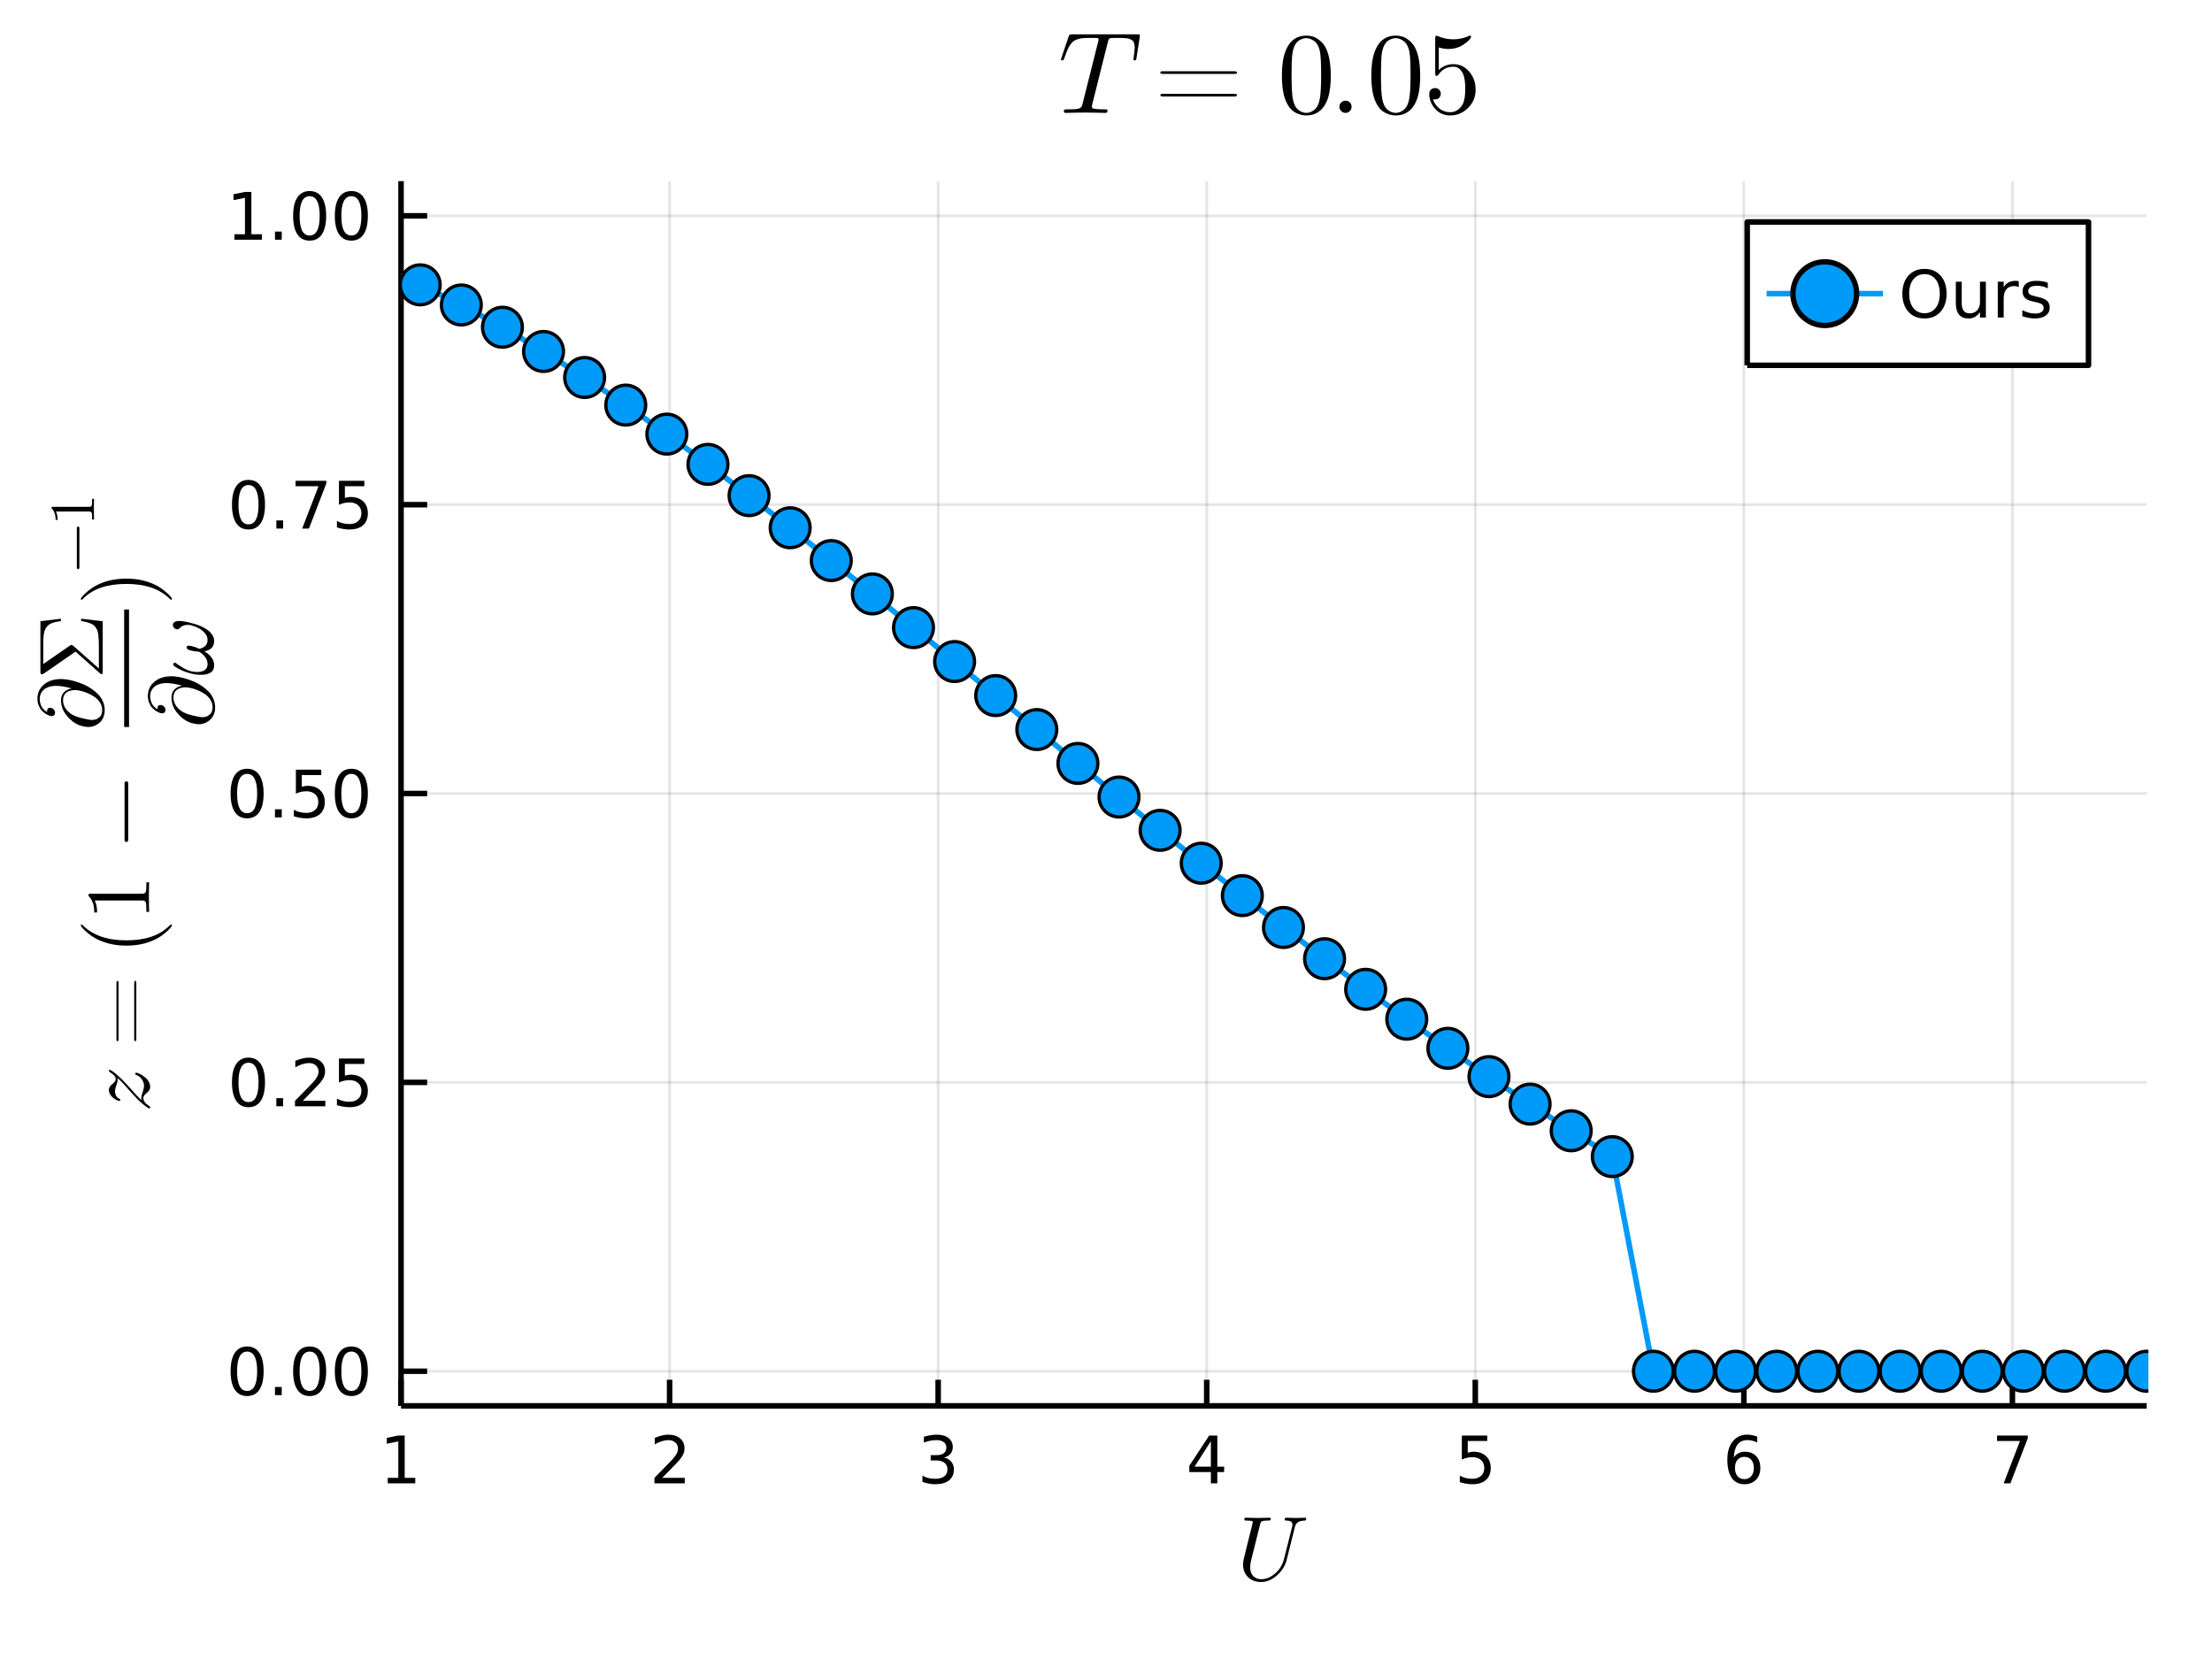 <?xml version="1.0" encoding="utf-8"?>
<svg xmlns="http://www.w3.org/2000/svg" xmlns:xlink="http://www.w3.org/1999/xlink" width="400" height="300" viewBox="0 0 1600 1200">
<rect x="0" y="0" width="1600" height="1200" fill="#333333" stroke="none"/>
<defs>
  <clipPath id="clip280">
    <rect x="0" y="0" width="1600" height="1200"/>
  </clipPath>
</defs>
<path clip-path="url(#clip280)" d="
M0 1200 L1600 1200 L1600 0 L0 0  Z
  " fill="#ffffff" fill-rule="evenodd" fill-opacity="1"/>
<defs>
  <clipPath id="clip281">
    <rect x="320" y="0" width="1121" height="1121"/>
  </clipPath>
</defs>
<defs>
  <clipPath id="clip282">
    <rect x="196" y="522" width="1047" height="501"/>
  </clipPath>
</defs>
<path clip-path="url(#clip280)" d="
M290.079 1016.92 L1552.76 1016.92 L1552.76 131.032 L290.079 131.032  Z
  " fill="#ffffff" fill-rule="evenodd" fill-opacity="1"/>
<defs>
  <clipPath id="clip283">
    <rect x="290" y="131" width="1264" height="887"/>
  </clipPath>
</defs>
<polyline clip-path="url(#clip283)" style="stroke:#000000; stroke-linecap:butt; stroke-linejoin:round; stroke-width:2; stroke-opacity:0.1; fill:none" points="
  290.079,1016.92 290.079,131.032 
  "/>
<polyline clip-path="url(#clip283)" style="stroke:#000000; stroke-linecap:butt; stroke-linejoin:round; stroke-width:2; stroke-opacity:0.1; fill:none" points="
  484.337,1016.92 484.337,131.032 
  "/>
<polyline clip-path="url(#clip283)" style="stroke:#000000; stroke-linecap:butt; stroke-linejoin:round; stroke-width:2; stroke-opacity:0.1; fill:none" points="
  678.595,1016.92 678.595,131.032 
  "/>
<polyline clip-path="url(#clip283)" style="stroke:#000000; stroke-linecap:butt; stroke-linejoin:round; stroke-width:2; stroke-opacity:0.1; fill:none" points="
  872.853,1016.92 872.853,131.032 
  "/>
<polyline clip-path="url(#clip283)" style="stroke:#000000; stroke-linecap:butt; stroke-linejoin:round; stroke-width:2; stroke-opacity:0.1; fill:none" points="
  1067.11,1016.92 1067.11,131.032 
  "/>
<polyline clip-path="url(#clip283)" style="stroke:#000000; stroke-linecap:butt; stroke-linejoin:round; stroke-width:2; stroke-opacity:0.1; fill:none" points="
  1261.37,1016.92 1261.37,131.032 
  "/>
<polyline clip-path="url(#clip283)" style="stroke:#000000; stroke-linecap:butt; stroke-linejoin:round; stroke-width:2; stroke-opacity:0.1; fill:none" points="
  1455.63,1016.92 1455.63,131.032 
  "/>
<polyline clip-path="url(#clip280)" style="stroke:#000000; stroke-linecap:butt; stroke-linejoin:round; stroke-width:4; stroke-opacity:1; fill:none" points="
  290.079,1016.92 1552.76,1016.92 
  "/>
<polyline clip-path="url(#clip280)" style="stroke:#000000; stroke-linecap:butt; stroke-linejoin:round; stroke-width:4; stroke-opacity:1; fill:none" points="
  290.079,1016.92 290.079,998.022 
  "/>
<polyline clip-path="url(#clip280)" style="stroke:#000000; stroke-linecap:butt; stroke-linejoin:round; stroke-width:4; stroke-opacity:1; fill:none" points="
  484.337,1016.92 484.337,998.022 
  "/>
<polyline clip-path="url(#clip280)" style="stroke:#000000; stroke-linecap:butt; stroke-linejoin:round; stroke-width:4; stroke-opacity:1; fill:none" points="
  678.595,1016.92 678.595,998.022 
  "/>
<polyline clip-path="url(#clip280)" style="stroke:#000000; stroke-linecap:butt; stroke-linejoin:round; stroke-width:4; stroke-opacity:1; fill:none" points="
  872.853,1016.92 872.853,998.022 
  "/>
<polyline clip-path="url(#clip280)" style="stroke:#000000; stroke-linecap:butt; stroke-linejoin:round; stroke-width:4; stroke-opacity:1; fill:none" points="
  1067.11,1016.92 1067.11,998.022 
  "/>
<polyline clip-path="url(#clip280)" style="stroke:#000000; stroke-linecap:butt; stroke-linejoin:round; stroke-width:4; stroke-opacity:1; fill:none" points="
  1261.37,1016.92 1261.37,998.022 
  "/>
<polyline clip-path="url(#clip280)" style="stroke:#000000; stroke-linecap:butt; stroke-linejoin:round; stroke-width:4; stroke-opacity:1; fill:none" points="
  1455.63,1016.92 1455.63,998.022 
  "/>
<path clip-path="url(#clip280)" d="M280.461 1068.98 L288.1 1068.98 L288.1 1042.62 L279.79 1044.29 L279.79 1040.03 L288.053 1038.36 L292.729 1038.36 L292.729 1068.98 L300.368 1068.98 L300.368 1072.92 L280.461 1072.92 L280.461 1068.98 Z" fill="#000000" fill-rule="evenodd" fill-opacity="1" /><path clip-path="url(#clip280)" d="M478.99 1068.98 L495.309 1068.98 L495.309 1072.92 L473.365 1072.92 L473.365 1068.98 Q476.027 1066.23 480.61 1061.6 Q485.217 1056.95 486.397 1055.61 Q488.642 1053.08 489.522 1051.35 Q490.425 1049.59 490.425 1047.9 Q490.425 1045.14 488.48 1043.41 Q486.559 1041.67 483.457 1041.67 Q481.258 1041.67 478.805 1042.43 Q476.374 1043.2 473.596 1044.75 L473.596 1040.03 Q476.42 1038.89 478.874 1038.31 Q481.328 1037.73 483.365 1037.73 Q488.735 1037.73 491.929 1040.42 Q495.124 1043.11 495.124 1047.6 Q495.124 1049.73 494.314 1051.65 Q493.527 1053.54 491.42 1056.14 Q490.842 1056.81 487.74 1060.03 Q484.638 1063.22 478.99 1068.98 Z" fill="#000000" fill-rule="evenodd" fill-opacity="1" /><path clip-path="url(#clip280)" d="M682.843 1054.29 Q686.199 1055 688.074 1057.27 Q689.972 1059.54 689.972 1062.87 Q689.972 1067.99 686.454 1070.79 Q682.935 1073.59 676.454 1073.59 Q674.278 1073.59 671.963 1073.15 Q669.671 1072.73 667.218 1071.88 L667.218 1067.36 Q669.162 1068.5 671.477 1069.08 Q673.792 1069.66 676.315 1069.66 Q680.713 1069.66 683.005 1067.92 Q685.319 1066.18 685.319 1062.87 Q685.319 1059.82 683.167 1058.11 Q681.037 1056.37 677.218 1056.37 L673.19 1056.37 L673.19 1052.53 L677.403 1052.53 Q680.852 1052.53 682.681 1051.16 Q684.509 1049.77 684.509 1047.18 Q684.509 1044.52 682.611 1043.11 Q680.736 1041.67 677.218 1041.67 Q675.296 1041.67 673.097 1042.09 Q670.898 1042.5 668.259 1043.38 L668.259 1039.22 Q670.921 1038.48 673.236 1038.11 Q675.574 1037.73 677.634 1037.73 Q682.958 1037.73 686.06 1040.17 Q689.162 1042.57 689.162 1046.69 Q689.162 1049.56 687.518 1051.55 Q685.875 1053.52 682.843 1054.29 Z" fill="#000000" fill-rule="evenodd" fill-opacity="1" /><path clip-path="url(#clip280)" d="M875.862 1042.43 L864.057 1060.88 L875.862 1060.88 L875.862 1042.43 M874.635 1038.36 L880.515 1038.36 L880.515 1060.88 L885.445 1060.88 L885.445 1064.77 L880.515 1064.77 L880.515 1072.92 L875.862 1072.92 L875.862 1064.77 L860.26 1064.77 L860.26 1060.26 L874.635 1038.36 Z" fill="#000000" fill-rule="evenodd" fill-opacity="1" /><path clip-path="url(#clip280)" d="M1057.39 1038.36 L1075.75 1038.36 L1075.75 1042.3 L1061.67 1042.3 L1061.67 1050.77 Q1062.69 1050.42 1063.71 1050.26 Q1064.73 1050.07 1065.75 1050.07 Q1071.53 1050.07 1074.91 1053.24 Q1078.29 1056.42 1078.29 1061.83 Q1078.29 1067.41 1074.82 1070.51 Q1071.35 1073.59 1065.03 1073.59 Q1062.85 1073.59 1060.58 1073.22 Q1058.34 1072.85 1055.93 1072.11 L1055.93 1067.41 Q1058.01 1068.54 1060.24 1069.1 Q1062.46 1069.66 1064.93 1069.66 Q1068.94 1069.66 1071.28 1067.55 Q1073.62 1065.44 1073.62 1061.83 Q1073.62 1058.22 1071.28 1056.11 Q1068.94 1054.01 1064.93 1054.01 Q1063.06 1054.01 1061.19 1054.42 Q1059.33 1054.84 1057.39 1055.72 L1057.39 1038.36 Z" fill="#000000" fill-rule="evenodd" fill-opacity="1" /><path clip-path="url(#clip280)" d="M1261.77 1053.78 Q1258.63 1053.78 1256.77 1055.93 Q1254.95 1058.08 1254.95 1061.83 Q1254.95 1065.56 1256.77 1067.73 Q1258.63 1069.89 1261.77 1069.89 Q1264.92 1069.89 1266.75 1067.73 Q1268.6 1065.56 1268.6 1061.83 Q1268.6 1058.08 1266.75 1055.93 Q1264.92 1053.78 1261.77 1053.78 M1271.06 1039.12 L1271.06 1043.38 Q1269.3 1042.55 1267.49 1042.11 Q1265.71 1041.67 1263.95 1041.67 Q1259.32 1041.67 1256.87 1044.79 Q1254.44 1047.92 1254.09 1054.24 Q1255.45 1052.23 1257.51 1051.16 Q1259.57 1050.07 1262.05 1050.07 Q1267.26 1050.07 1270.27 1053.24 Q1273.3 1056.39 1273.3 1061.83 Q1273.3 1067.16 1270.15 1070.37 Q1267.01 1073.59 1261.77 1073.59 Q1255.78 1073.59 1252.61 1069.01 Q1249.44 1064.4 1249.44 1055.67 Q1249.44 1047.48 1253.32 1042.62 Q1257.21 1037.73 1263.76 1037.73 Q1265.52 1037.73 1267.31 1038.08 Q1269.11 1038.43 1271.06 1039.12 Z" fill="#000000" fill-rule="evenodd" fill-opacity="1" /><path clip-path="url(#clip280)" d="M1444.52 1038.36 L1466.74 1038.36 L1466.74 1040.35 L1454.19 1072.92 L1449.31 1072.92 L1461.11 1042.3 L1444.52 1042.3 L1444.52 1038.36 Z" fill="#000000" fill-rule="evenodd" fill-opacity="1" /><path clip-path="url(#clip280)" d="M944.822 1098.55 Q944.822 1099.87 943.727 1099.87 Q941.795 1099.94 940.474 1100.32 Q939.154 1100.68 938.381 1101.38 Q937.64 1102.09 937.222 1102.87 Q936.835 1103.61 936.578 1104.73 L930.716 1128.15 Q929.041 1134.75 923.631 1139.55 Q918.22 1144.31 912.069 1144.31 Q908.558 1144.31 905.628 1142.87 Q902.729 1141.42 900.926 1138.49 Q899.122 1135.55 899.122 1131.66 Q899.122 1129.79 899.605 1127.83 L903.599 1111.53 L905.08 1105.73 Q906.175 1101.45 906.175 1101.06 Q906.175 1100.45 905.789 1100.29 Q905.434 1100.1 904.404 1100 L901.892 1099.87 Q901.119 1099.87 900.797 1099.84 Q900.507 1099.81 900.282 1099.65 Q900.056 1099.48 900.056 1099.13 Q900.056 1098.68 900.153 1098.39 Q900.282 1098.07 900.507 1097.97 Q900.732 1097.87 900.893 1097.84 Q901.054 1097.81 901.312 1097.81 L909.814 1098 L918.252 1097.81 Q919.186 1097.81 919.186 1098.55 Q919.186 1099.48 918.768 1099.68 Q918.349 1099.87 916.932 1099.87 Q914.517 1099.87 913.422 1100.19 Q912.359 1100.48 912.037 1101 Q911.747 1101.48 911.393 1102.9 L904.984 1128.57 Q904.662 1129.85 904.468 1131.14 Q904.307 1132.4 904.307 1133.04 L904.275 1133.69 Q904.275 1137.78 906.529 1140.03 Q908.816 1142.29 912.327 1142.29 Q917.479 1142.29 922.278 1138.2 Q927.109 1134.11 928.752 1127.7 L934.677 1104.15 Q934.871 1103.57 934.871 1102.77 Q934.871 1101.48 933.904 1100.71 Q932.97 1099.9 930.394 1099.87 Q929.202 1099.87 929.202 1099.13 Q929.202 1098.52 929.428 1098.23 Q929.685 1097.91 929.879 1097.87 Q930.104 1097.81 930.394 1097.81 Q931.489 1097.81 933.808 1097.91 Q936.127 1098 937.254 1098 Q938.381 1098 940.635 1097.91 Q942.89 1097.81 943.985 1097.81 Q944.371 1097.81 944.565 1098 Q944.79 1098.16 944.822 1098.36 L944.822 1098.55 Z" fill="#000000" fill-rule="evenodd" fill-opacity="1" /><polyline clip-path="url(#clip283)" style="stroke:#000000; stroke-linecap:butt; stroke-linejoin:round; stroke-width:2; stroke-opacity:0.1; fill:none" points="
  290.079,991.848 1552.76,991.848 
  "/>
<polyline clip-path="url(#clip283)" style="stroke:#000000; stroke-linecap:butt; stroke-linejoin:round; stroke-width:2; stroke-opacity:0.1; fill:none" points="
  290.079,782.912 1552.76,782.912 
  "/>
<polyline clip-path="url(#clip283)" style="stroke:#000000; stroke-linecap:butt; stroke-linejoin:round; stroke-width:2; stroke-opacity:0.1; fill:none" points="
  290.079,573.976 1552.76,573.976 
  "/>
<polyline clip-path="url(#clip283)" style="stroke:#000000; stroke-linecap:butt; stroke-linejoin:round; stroke-width:2; stroke-opacity:0.1; fill:none" points="
  290.079,365.04 1552.76,365.04 
  "/>
<polyline clip-path="url(#clip283)" style="stroke:#000000; stroke-linecap:butt; stroke-linejoin:round; stroke-width:2; stroke-opacity:0.1; fill:none" points="
  290.079,156.104 1552.76,156.104 
  "/>
<polyline clip-path="url(#clip280)" style="stroke:#000000; stroke-linecap:butt; stroke-linejoin:round; stroke-width:4; stroke-opacity:1; fill:none" points="
  290.079,1016.92 290.079,131.032 
  "/>
<polyline clip-path="url(#clip280)" style="stroke:#000000; stroke-linecap:butt; stroke-linejoin:round; stroke-width:4; stroke-opacity:1; fill:none" points="
  290.079,991.848 308.977,991.848 
  "/>
<polyline clip-path="url(#clip280)" style="stroke:#000000; stroke-linecap:butt; stroke-linejoin:round; stroke-width:4; stroke-opacity:1; fill:none" points="
  290.079,782.912 308.977,782.912 
  "/>
<polyline clip-path="url(#clip280)" style="stroke:#000000; stroke-linecap:butt; stroke-linejoin:round; stroke-width:4; stroke-opacity:1; fill:none" points="
  290.079,573.976 308.977,573.976 
  "/>
<polyline clip-path="url(#clip280)" style="stroke:#000000; stroke-linecap:butt; stroke-linejoin:round; stroke-width:4; stroke-opacity:1; fill:none" points="
  290.079,365.04 308.977,365.04 
  "/>
<polyline clip-path="url(#clip280)" style="stroke:#000000; stroke-linecap:butt; stroke-linejoin:round; stroke-width:4; stroke-opacity:1; fill:none" points="
  290.079,156.104 308.977,156.104 
  "/>
<path clip-path="url(#clip280)" d="M178.741 977.646 Q175.13 977.646 173.302 981.211 Q171.496 984.753 171.496 991.882 Q171.496 998.989 173.302 1002.55 Q175.13 1006.1 178.741 1006.1 Q182.376 1006.1 184.181 1002.55 Q186.01 998.989 186.01 991.882 Q186.01 984.753 184.181 981.211 Q182.376 977.646 178.741 977.646 M178.741 973.943 Q184.552 973.943 187.607 978.549 Q190.686 983.132 190.686 991.882 Q190.686 1000.61 187.607 1005.22 Q184.552 1009.8 178.741 1009.8 Q172.931 1009.8 169.853 1005.22 Q166.797 1000.61 166.797 991.882 Q166.797 983.132 169.853 978.549 Q172.931 973.943 178.741 973.943 Z" fill="#000000" fill-rule="evenodd" fill-opacity="1" /><path clip-path="url(#clip280)" d="M198.903 1003.25 L203.788 1003.25 L203.788 1009.13 L198.903 1009.13 L198.903 1003.25 Z" fill="#000000" fill-rule="evenodd" fill-opacity="1" /><path clip-path="url(#clip280)" d="M223.973 977.646 Q220.362 977.646 218.533 981.211 Q216.727 984.753 216.727 991.882 Q216.727 998.989 218.533 1002.55 Q220.362 1006.1 223.973 1006.1 Q227.607 1006.1 229.412 1002.55 Q231.241 998.989 231.241 991.882 Q231.241 984.753 229.412 981.211 Q227.607 977.646 223.973 977.646 M223.973 973.943 Q229.783 973.943 232.838 978.549 Q235.917 983.132 235.917 991.882 Q235.917 1000.61 232.838 1005.22 Q229.783 1009.8 223.973 1009.8 Q218.162 1009.8 215.084 1005.22 Q212.028 1000.61 212.028 991.882 Q212.028 983.132 215.084 978.549 Q218.162 973.943 223.973 973.943 Z" fill="#000000" fill-rule="evenodd" fill-opacity="1" /><path clip-path="url(#clip280)" d="M254.135 977.646 Q250.523 977.646 248.695 981.211 Q246.889 984.753 246.889 991.882 Q246.889 998.989 248.695 1002.55 Q250.523 1006.1 254.135 1006.1 Q257.769 1006.1 259.574 1002.55 Q261.403 998.989 261.403 991.882 Q261.403 984.753 259.574 981.211 Q257.769 977.646 254.135 977.646 M254.135 973.943 Q259.945 973.943 263 978.549 Q266.079 983.132 266.079 991.882 Q266.079 1000.61 263 1005.22 Q259.945 1009.8 254.135 1009.8 Q248.324 1009.8 245.246 1005.22 Q242.19 1000.61 242.19 991.882 Q242.19 983.132 245.246 978.549 Q248.324 973.943 254.135 973.943 Z" fill="#000000" fill-rule="evenodd" fill-opacity="1" /><path clip-path="url(#clip280)" d="M179.737 768.71 Q176.126 768.71 174.297 772.275 Q172.491 775.817 172.491 782.946 Q172.491 790.053 174.297 793.618 Q176.126 797.159 179.737 797.159 Q183.371 797.159 185.177 793.618 Q187.005 790.053 187.005 782.946 Q187.005 775.817 185.177 772.275 Q183.371 768.71 179.737 768.71 M179.737 765.007 Q185.547 765.007 188.602 769.613 Q191.681 774.197 191.681 782.946 Q191.681 791.673 188.602 796.28 Q185.547 800.863 179.737 800.863 Q173.927 800.863 170.848 796.28 Q167.792 791.673 167.792 782.946 Q167.792 774.197 170.848 769.613 Q173.927 765.007 179.737 765.007 Z" fill="#000000" fill-rule="evenodd" fill-opacity="1" /><path clip-path="url(#clip280)" d="M199.899 794.312 L204.783 794.312 L204.783 800.192 L199.899 800.192 L199.899 794.312 Z" fill="#000000" fill-rule="evenodd" fill-opacity="1" /><path clip-path="url(#clip280)" d="M218.996 796.257 L235.315 796.257 L235.315 800.192 L213.371 800.192 L213.371 796.257 Q216.033 793.502 220.616 788.872 Q225.223 784.22 226.403 782.877 Q228.649 780.354 229.528 778.618 Q230.431 776.859 230.431 775.169 Q230.431 772.414 228.487 770.678 Q226.565 768.942 223.463 768.942 Q221.264 768.942 218.811 769.706 Q216.38 770.47 213.602 772.021 L213.602 767.298 Q216.426 766.164 218.88 765.585 Q221.334 765.007 223.371 765.007 Q228.741 765.007 231.936 767.692 Q235.13 770.377 235.13 774.868 Q235.13 776.997 234.32 778.919 Q233.533 780.817 231.426 783.409 Q230.848 784.081 227.746 787.298 Q224.644 790.493 218.996 796.257 Z" fill="#000000" fill-rule="evenodd" fill-opacity="1" /><path clip-path="url(#clip280)" d="M245.176 765.632 L263.533 765.632 L263.533 769.567 L249.459 769.567 L249.459 778.039 Q250.477 777.692 251.496 777.53 Q252.514 777.345 253.533 777.345 Q259.32 777.345 262.699 780.516 Q266.079 783.687 266.079 789.104 Q266.079 794.683 262.607 797.784 Q259.135 800.863 252.815 800.863 Q250.639 800.863 248.371 800.493 Q246.125 800.122 243.718 799.382 L243.718 794.683 Q245.801 795.817 248.023 796.372 Q250.246 796.928 252.722 796.928 Q256.727 796.928 259.065 794.821 Q261.403 792.715 261.403 789.104 Q261.403 785.493 259.065 783.386 Q256.727 781.28 252.722 781.28 Q250.848 781.28 248.973 781.696 Q247.121 782.113 245.176 782.993 L245.176 765.632 Z" fill="#000000" fill-rule="evenodd" fill-opacity="1" /><path clip-path="url(#clip280)" d="M178.741 559.775 Q175.13 559.775 173.302 563.339 Q171.496 566.881 171.496 574.011 Q171.496 581.117 173.302 584.682 Q175.13 588.224 178.741 588.224 Q182.376 588.224 184.181 584.682 Q186.01 581.117 186.01 574.011 Q186.01 566.881 184.181 563.339 Q182.376 559.775 178.741 559.775 M178.741 556.071 Q184.552 556.071 187.607 560.677 Q190.686 565.261 190.686 574.011 Q190.686 582.738 187.607 587.344 Q184.552 591.927 178.741 591.927 Q172.931 591.927 169.853 587.344 Q166.797 582.738 166.797 574.011 Q166.797 565.261 169.853 560.677 Q172.931 556.071 178.741 556.071 Z" fill="#000000" fill-rule="evenodd" fill-opacity="1" /><path clip-path="url(#clip280)" d="M198.903 585.376 L203.788 585.376 L203.788 591.256 L198.903 591.256 L198.903 585.376 Z" fill="#000000" fill-rule="evenodd" fill-opacity="1" /><path clip-path="url(#clip280)" d="M214.019 556.696 L232.375 556.696 L232.375 560.631 L218.301 560.631 L218.301 569.103 Q219.32 568.756 220.338 568.594 Q221.357 568.409 222.375 568.409 Q228.162 568.409 231.542 571.58 Q234.922 574.751 234.922 580.168 Q234.922 585.747 231.449 588.849 Q227.977 591.927 221.658 591.927 Q219.482 591.927 217.213 591.557 Q214.968 591.187 212.561 590.446 L212.561 585.747 Q214.644 586.881 216.866 587.437 Q219.088 587.992 221.565 587.992 Q225.57 587.992 227.908 585.886 Q230.246 583.779 230.246 580.168 Q230.246 576.557 227.908 574.451 Q225.57 572.344 221.565 572.344 Q219.69 572.344 217.815 572.761 Q215.963 573.177 214.019 574.057 L214.019 556.696 Z" fill="#000000" fill-rule="evenodd" fill-opacity="1" /><path clip-path="url(#clip280)" d="M254.135 559.775 Q250.523 559.775 248.695 563.339 Q246.889 566.881 246.889 574.011 Q246.889 581.117 248.695 584.682 Q250.523 588.224 254.135 588.224 Q257.769 588.224 259.574 584.682 Q261.403 581.117 261.403 574.011 Q261.403 566.881 259.574 563.339 Q257.769 559.775 254.135 559.775 M254.135 556.071 Q259.945 556.071 263 560.677 Q266.079 565.261 266.079 574.011 Q266.079 582.738 263 587.344 Q259.945 591.927 254.135 591.927 Q248.324 591.927 245.246 587.344 Q242.19 582.738 242.19 574.011 Q242.19 565.261 245.246 560.677 Q248.324 556.071 254.135 556.071 Z" fill="#000000" fill-rule="evenodd" fill-opacity="1" /><path clip-path="url(#clip280)" d="M179.737 350.839 Q176.126 350.839 174.297 354.404 Q172.491 357.945 172.491 365.075 Q172.491 372.181 174.297 375.746 Q176.126 379.288 179.737 379.288 Q183.371 379.288 185.177 375.746 Q187.005 372.181 187.005 365.075 Q187.005 357.945 185.177 354.404 Q183.371 350.839 179.737 350.839 M179.737 347.135 Q185.547 347.135 188.602 351.742 Q191.681 356.325 191.681 365.075 Q191.681 373.802 188.602 378.408 Q185.547 382.991 179.737 382.991 Q173.927 382.991 170.848 378.408 Q167.792 373.802 167.792 365.075 Q167.792 356.325 170.848 351.742 Q173.927 347.135 179.737 347.135 Z" fill="#000000" fill-rule="evenodd" fill-opacity="1" /><path clip-path="url(#clip280)" d="M199.899 376.441 L204.783 376.441 L204.783 382.32 L199.899 382.32 L199.899 376.441 Z" fill="#000000" fill-rule="evenodd" fill-opacity="1" /><path clip-path="url(#clip280)" d="M213.788 347.76 L236.01 347.76 L236.01 349.751 L223.463 382.32 L218.579 382.32 L230.385 351.695 L213.788 351.695 L213.788 347.76 Z" fill="#000000" fill-rule="evenodd" fill-opacity="1" /><path clip-path="url(#clip280)" d="M245.176 347.76 L263.533 347.76 L263.533 351.695 L249.459 351.695 L249.459 360.168 Q250.477 359.82 251.496 359.658 Q252.514 359.473 253.533 359.473 Q259.32 359.473 262.699 362.644 Q266.079 365.816 266.079 371.232 Q266.079 376.811 262.607 379.913 Q259.135 382.991 252.815 382.991 Q250.639 382.991 248.371 382.621 Q246.125 382.251 243.718 381.51 L243.718 376.811 Q245.801 377.945 248.023 378.501 Q250.246 379.056 252.722 379.056 Q256.727 379.056 259.065 376.95 Q261.403 374.843 261.403 371.232 Q261.403 367.621 259.065 365.515 Q256.727 363.408 252.722 363.408 Q250.848 363.408 248.973 363.825 Q247.121 364.242 245.176 365.121 L245.176 347.76 Z" fill="#000000" fill-rule="evenodd" fill-opacity="1" /><path clip-path="url(#clip280)" d="M169.552 169.449 L177.19 169.449 L177.19 143.084 L168.88 144.75 L168.88 140.491 L177.144 138.824 L181.82 138.824 L181.82 169.449 L189.459 169.449 L189.459 173.384 L169.552 173.384 L169.552 169.449 Z" fill="#000000" fill-rule="evenodd" fill-opacity="1" /><path clip-path="url(#clip280)" d="M198.903 167.505 L203.788 167.505 L203.788 173.384 L198.903 173.384 L198.903 167.505 Z" fill="#000000" fill-rule="evenodd" fill-opacity="1" /><path clip-path="url(#clip280)" d="M223.973 141.903 Q220.362 141.903 218.533 145.468 Q216.727 149.01 216.727 156.139 Q216.727 163.246 218.533 166.81 Q220.362 170.352 223.973 170.352 Q227.607 170.352 229.412 166.81 Q231.241 163.246 231.241 156.139 Q231.241 149.01 229.412 145.468 Q227.607 141.903 223.973 141.903 M223.973 138.199 Q229.783 138.199 232.838 142.806 Q235.917 147.389 235.917 156.139 Q235.917 164.866 232.838 169.472 Q229.783 174.056 223.973 174.056 Q218.162 174.056 215.084 169.472 Q212.028 164.866 212.028 156.139 Q212.028 147.389 215.084 142.806 Q218.162 138.199 223.973 138.199 Z" fill="#000000" fill-rule="evenodd" fill-opacity="1" /><path clip-path="url(#clip280)" d="M254.135 141.903 Q250.523 141.903 248.695 145.468 Q246.889 149.01 246.889 156.139 Q246.889 163.246 248.695 166.81 Q250.523 170.352 254.135 170.352 Q257.769 170.352 259.574 166.81 Q261.403 163.246 261.403 156.139 Q261.403 149.01 259.574 145.468 Q257.769 141.903 254.135 141.903 M254.135 138.199 Q259.945 138.199 263 142.806 Q266.079 147.389 266.079 156.139 Q266.079 164.866 263 169.472 Q259.945 174.056 254.135 174.056 Q248.324 174.056 245.246 169.472 Q242.19 164.866 242.19 156.139 Q242.19 147.389 245.246 142.806 Q248.324 138.199 254.135 138.199 Z" fill="#000000" fill-rule="evenodd" fill-opacity="1" /><path clip-path="url(#clip280)" d="M79.398 773.818 Q79.623 773.818 80.59 774.366 Q81.523 774.881 83.874 776.781 Q86.225 778.682 88.963 781.516 Q90.026 782.578 91.507 784.189 Q92.989 785.799 93.955 786.894 L94.921 787.989 Q98.464 792.176 102.425 795.847 Q102.328 795.59 102.296 795.139 Q102.232 794.688 102.232 794.366 L102.232 794.044 Q102.232 792.369 103.359 789.438 Q104.196 786.862 104.196 785.541 Q104.196 784.253 103.745 782.836 Q103.295 781.419 101.974 779.873 Q100.654 778.327 98.657 777.619 Q98.335 777.49 98.238 777.426 Q98.109 777.361 97.981 777.168 Q97.82 776.975 97.82 776.717 Q97.82 776.363 98.013 776.137 Q98.206 775.912 98.464 775.912 Q99.043 775.912 100.203 776.363 Q101.362 776.781 102.812 777.715 Q104.261 778.617 105.581 779.809 Q106.869 780.968 107.771 782.707 Q108.641 784.446 108.641 786.282 Q108.641 787.603 107.997 788.569 Q107.385 789.535 106.193 790.501 Q104.679 791.822 104.196 792.53 Q103.681 793.239 103.681 794.334 Q103.681 797.264 107.771 799.937 Q108.351 800.227 108.48 800.421 Q108.641 800.582 108.641 800.968 Q108.609 801.773 107.964 801.773 Q107.707 801.773 106.58 801.065 Q105.42 800.324 103.391 798.681 Q101.362 797.007 99.333 794.978 L93.794 789.052 Q88.254 782.482 85.13 779.873 Q85.13 780.968 85.098 781.451 Q85.066 781.902 84.873 782.804 Q84.647 783.706 84.164 784.962 Q83.166 787.892 83.166 789.116 Q83.166 789.438 83.198 789.793 Q83.23 790.147 83.391 790.952 Q83.552 791.725 83.874 792.369 Q84.164 793.013 84.808 793.689 Q85.42 794.366 86.258 794.72 Q86.515 794.817 86.644 794.881 Q86.773 794.946 86.902 795.139 Q86.998 795.3 86.998 795.557 Q86.998 795.944 86.773 796.169 Q86.547 796.363 86.258 796.363 Q85.678 796.363 84.486 795.783 Q83.295 795.203 82.007 794.237 Q80.686 793.271 79.72 791.693 Q78.754 790.115 78.754 788.376 Q78.754 787.345 79.205 786.475 Q79.656 785.574 80.139 785.123 Q80.59 784.64 81.588 783.835 Q82.361 783.158 82.683 782.836 Q83.005 782.514 83.359 781.87 Q83.681 781.194 83.681 780.453 Q83.681 779.229 82.747 778.102 Q81.781 776.975 79.462 775.525 Q78.754 775.139 78.754 774.527 Q78.754 773.818 79.398 773.818 Z" fill="#000000" fill-rule="evenodd" fill-opacity="1" /><path clip-path="url(#clip280)" d="M97.884 753.111 Q97.079 753.046 97.079 751.79 L97.079 711.372 Q97.079 709.472 97.82 709.44 Q98.625 709.44 98.593 711.243 L98.593 751.339 Q98.625 753.111 97.884 753.111 M85.002 753.111 Q84.197 753.111 84.229 751.726 L84.229 711.436 Q84.229 709.472 85.002 709.44 Q85.742 709.44 85.742 711.114 L85.742 751.79 Q85.742 753.111 85.002 753.111 Z" fill="#000000" fill-rule="evenodd" fill-opacity="1" /><path clip-path="url(#clip280)" d="M91.411 684.003 Q80.267 684.003 71.282 679.849 Q67.514 678.077 64.358 675.597 Q61.202 673.117 59.817 671.475 Q58.432 669.832 58.432 669.382 Q58.432 668.737 59.076 668.705 Q59.398 668.705 60.203 669.575 Q71.024 680.203 91.411 680.171 Q111.861 680.171 122.264 669.832 Q123.391 668.705 123.745 668.705 Q124.389 668.705 124.389 669.382 Q124.389 669.832 123.069 671.411 Q121.749 672.989 118.721 675.436 Q115.694 677.884 111.99 679.655 Q103.005 684.003 91.411 684.003 Z" fill="#000000" fill-rule="evenodd" fill-opacity="1" /><path clip-path="url(#clip280)" d="M70.251 659.998 L68.19 659.998 Q68.19 652.075 63.971 647.985 Q63.971 646.858 64.229 646.664 Q64.487 646.471 65.678 646.471 L102.683 646.471 Q104.647 646.471 105.259 645.505 Q105.871 644.539 105.871 640.32 L105.871 638.227 L107.9 638.227 Q107.707 640.545 107.707 648.919 Q107.707 657.292 107.9 659.579 L105.871 659.579 L105.871 657.486 Q105.871 653.331 105.291 652.333 Q104.679 651.334 102.683 651.334 L68.512 651.334 Q70.251 654.78 70.251 659.998 Z" fill="#000000" fill-rule="evenodd" fill-opacity="1" /><path clip-path="url(#clip280)" d="M90.477 565.496 Q90.863 565.11 91.411 565.11 Q91.958 565.11 92.345 565.496 Q92.731 565.883 92.731 566.43 L92.731 607.718 Q92.731 608.266 92.345 608.652 Q91.958 609.039 91.411 609.039 Q90.863 609.039 90.477 608.652 Q90.09 608.266 90.09 607.718 L90.09 566.43 Q90.09 565.883 90.477 565.496 Z" fill="#000000" fill-rule="evenodd" fill-opacity="1" /><path clip-path="url(#clip280)" d="M44.145 491.165 Q46.238 491.165 48.879 491.584 Q51.487 492.003 54.547 492.904 Q57.574 493.806 60.569 495.094 Q63.532 496.383 66.302 498.283 Q69.04 500.151 71.133 502.373 Q73.226 504.595 74.482 507.526 Q75.739 510.457 75.739 513.709 Q75.739 516.35 74.901 518.508 Q74.064 520.666 72.808 521.986 Q71.519 523.307 69.909 524.241 Q68.299 525.143 66.817 525.497 Q65.336 525.851 64.016 525.851 Q62.953 525.851 61.729 525.69 Q60.505 525.497 58.573 524.982 Q56.608 524.434 54.45 523.146 Q52.26 521.825 50.36 519.925 Q46.785 516.35 45.465 513.13 Q44.145 509.909 44.145 506.463 Q44.145 502.824 46.367 500.666 Q48.589 498.476 51.938 497.961 Q45.046 496.093 40.666 496.093 Q37.607 496.093 35.256 496.898 Q32.873 497.671 31.488 499.024 Q30.103 500.344 29.426 502.019 Q28.718 503.661 28.718 505.529 Q28.718 506.495 28.879 507.462 Q29.04 508.428 29.523 509.845 Q29.974 511.262 31.133 512.647 Q32.293 513.999 34 515.03 Q34 514.418 34.064 514.064 Q34.096 513.709 34.289 513.13 Q34.45 512.55 34.966 512.26 Q35.481 511.938 36.286 511.938 Q37.542 511.938 38.669 512.969 Q39.797 513.967 39.797 515.513 Q39.797 516.833 39.088 517.413 Q38.38 517.993 37.478 517.993 Q36.834 517.993 35.707 517.639 Q34.547 517.252 33.033 516.318 Q31.52 515.352 30.232 513.999 Q28.911 512.614 28.009 510.36 Q27.075 508.106 27.075 505.4 Q27.075 499.185 31.745 495.191 Q36.415 491.165 44.145 491.165 M54.289 499.152 Q53.839 499.152 53.388 499.185 Q52.937 499.185 52.003 499.346 Q51.069 499.507 50.296 499.764 Q49.523 500.022 48.621 500.569 Q47.687 501.117 47.075 501.858 Q46.431 502.598 46.013 503.79 Q45.594 504.982 45.594 506.463 Q45.594 512.292 51.455 516.415 Q54.064 518.186 59.281 519.474 Q64.466 520.763 66.431 520.763 Q66.817 520.763 67.236 520.73 Q67.655 520.666 68.653 520.505 Q69.619 520.344 70.424 519.861 Q71.23 519.378 72.099 518.637 Q72.937 517.896 73.42 516.576 Q73.903 515.223 73.903 513.516 Q73.903 510.65 72.325 508.17 Q70.714 505.658 68.363 504.08 Q66.012 502.47 63.243 501.31 Q60.473 500.151 58.154 499.668 Q55.835 499.152 54.289 499.152 Z" fill="#000000" fill-rule="evenodd" fill-opacity="1" /><path clip-path="url(#clip280)" d="M30.296 487.748 Q29.233 487.748 29.233 486.299 L29.233 449.359 L44.08 447.523 L44.08 449.23 Q39.732 449.81 37.22 450.84 Q34.708 451.871 33.355 454.061 Q32.003 456.219 31.649 458.892 Q31.294 461.565 31.294 466.46 L31.294 480.309 L50.006 467.362 Q51.326 466.428 51.745 466.46 Q52.325 466.46 53.516 467.587 L71.519 483.529 L71.519 467.781 Q71.519 464.753 71.423 462.853 Q71.326 460.921 71.069 458.892 Q70.779 456.831 70.231 455.639 Q69.684 454.447 68.782 453.256 Q67.88 452.064 66.463 451.388 Q65.046 450.679 63.146 450.132 Q61.214 449.584 58.669 449.23 L58.669 447.523 L74.289 449.359 L74.289 486.363 Q74.289 487.684 73.484 487.684 Q73.098 487.684 72.164 486.911 L54.644 471.323 Q53.774 471.967 51.938 473.191 L31.81 487.104 Q30.618 487.748 30.296 487.748 Z" fill="#000000" fill-rule="evenodd" fill-opacity="1" /><path clip-path="url(#clip280)" d="
M93.327 525.851 L93.327 440.875 L89.807 440.875 L89.807 525.851  Z
  " fill="#000000" fill-rule="evenodd" fill-opacity="1"/>
<path clip-path="url(#clip280)" d="M124.022 489.165 Q126.116 489.165 128.757 489.584 Q131.365 490.003 134.425 490.904 Q137.452 491.806 140.447 493.094 Q143.41 494.383 146.18 496.283 Q148.918 498.151 151.011 500.373 Q153.104 502.595 154.36 505.526 Q155.616 508.457 155.616 511.709 Q155.616 514.35 154.779 516.508 Q153.942 518.666 152.686 519.986 Q151.397 521.307 149.787 522.241 Q148.177 523.143 146.695 523.497 Q145.214 523.851 143.893 523.851 Q142.831 523.851 141.607 523.69 Q140.383 523.497 138.451 522.982 Q136.486 522.434 134.328 521.146 Q132.138 519.825 130.238 517.925 Q126.663 514.35 125.343 511.13 Q124.022 507.909 124.022 504.463 Q124.022 500.824 126.245 498.666 Q128.467 496.476 131.816 495.961 Q124.924 494.093 120.544 494.093 Q117.485 494.093 115.134 494.898 Q112.75 495.671 111.366 497.024 Q109.981 498.344 109.304 500.019 Q108.596 501.661 108.596 503.529 Q108.596 504.495 108.757 505.462 Q108.918 506.428 109.401 507.845 Q109.852 509.262 111.011 510.647 Q112.171 511.999 113.878 513.03 Q113.878 512.418 113.942 512.064 Q113.974 511.709 114.167 511.13 Q114.328 510.55 114.844 510.26 Q115.359 509.938 116.164 509.938 Q117.42 509.938 118.547 510.969 Q119.675 511.967 119.675 513.513 Q119.675 514.833 118.966 515.413 Q118.258 515.993 117.356 515.993 Q116.712 515.993 115.584 515.639 Q114.425 515.252 112.911 514.318 Q111.398 513.352 110.109 511.999 Q108.789 510.614 107.887 508.36 Q106.953 506.106 106.953 503.4 Q106.953 497.185 111.623 493.191 Q116.293 489.165 124.022 489.165 M134.167 497.152 Q133.716 497.152 133.266 497.185 Q132.815 497.185 131.881 497.346 Q130.947 497.507 130.174 497.764 Q129.401 498.022 128.499 498.569 Q127.565 499.117 126.953 499.858 Q126.309 500.598 125.89 501.79 Q125.472 502.982 125.472 504.463 Q125.472 510.292 131.333 514.415 Q133.942 516.186 139.159 517.474 Q144.344 518.763 146.309 518.763 Q146.695 518.763 147.114 518.73 Q147.533 518.666 148.531 518.505 Q149.497 518.344 150.302 517.861 Q151.108 517.378 151.977 516.637 Q152.814 515.896 153.298 514.576 Q153.781 513.223 153.781 511.516 Q153.781 508.65 152.203 506.17 Q150.592 503.658 148.241 502.08 Q145.89 500.47 143.121 499.31 Q140.351 498.151 138.032 497.668 Q135.713 497.152 134.167 497.152 Z" fill="#000000" fill-rule="evenodd" fill-opacity="1" /><path clip-path="url(#clip280)" d="M129.626 449.155 Q132.621 449.155 138.418 450.669 Q140.931 451.281 143.217 452.118 Q145.472 452.923 147.662 454.115 Q149.852 455.306 151.43 456.691 Q152.975 458.076 153.942 459.88 Q154.908 461.683 154.908 463.68 Q154.908 466.836 153.04 468.704 Q151.14 470.54 147.887 471.119 Q154.908 475.435 154.908 481.2 Q154.908 484.775 152.364 486.449 Q149.787 488.124 145.472 488.124 Q141.832 488.124 138.064 487.158 Q130.914 485.322 125.923 481.747 Q125.343 481.264 125.343 480.556 Q125.343 480.137 125.472 479.944 Q125.826 479.364 126.406 479.364 Q126.824 479.364 127.243 479.686 Q130.367 481.941 133.04 483.422 Q135.713 484.904 138.418 485.58 Q140.737 486.095 142.702 486.095 Q146.019 486.095 148.08 484.678 Q150.141 483.229 150.141 480.363 Q150.141 477.722 148.499 475.403 Q146.824 473.084 144.022 471.377 Q140.963 471.28 138.064 470.54 Q134.972 469.863 134.972 468.285 Q134.972 467.029 136.679 467.029 Q137.259 467.029 138.418 467.287 Q141.478 467.996 144.216 469.284 Q146.889 468.833 148.531 467.158 Q150.141 465.483 150.141 462.81 Q150.141 460.331 148.338 458.141 Q146.534 455.918 143.893 454.501 Q141.22 453.052 138.064 452.247 Q137.001 451.989 135.649 451.989 Q132.042 451.989 129.819 454.501 Q129.111 455.21 128.177 455.21 Q127.082 455.21 126.084 454.308 Q125.021 453.245 125.021 451.989 Q125.021 451.055 125.601 450.476 Q126.76 449.155 129.626 449.155 Z" fill="#000000" fill-rule="evenodd" fill-opacity="1" /><path clip-path="url(#clip280)" d="M123.745 433.835 Q123.423 433.835 122.618 432.997 Q111.797 422.37 91.411 422.37 Q70.96 422.37 60.622 432.579 Q59.43 433.835 59.076 433.835 Q58.432 433.835 58.432 433.191 Q58.432 432.74 59.752 431.162 Q61.073 429.551 64.1 427.136 Q67.127 424.688 70.831 422.885 Q79.817 418.537 91.411 418.537 Q102.554 418.537 111.539 422.692 Q115.307 424.463 118.464 426.943 Q121.62 429.423 123.005 431.065 Q124.389 432.708 124.389 433.191 Q124.389 433.835 123.745 433.835 Z" fill="#000000" fill-rule="evenodd" fill-opacity="1" /><path clip-path="url(#clip280)" d="M55.851 381.169 Q56.122 380.899 56.505 380.899 Q56.888 380.899 57.159 381.169 Q57.429 381.44 57.429 381.823 L57.429 410.725 Q57.429 411.108 57.159 411.378 Q56.888 411.649 56.505 411.649 Q56.122 411.649 55.851 411.378 Q55.581 411.108 55.581 410.725 L55.581 381.823 Q55.581 381.44 55.851 381.169 Z" fill="#000000" fill-rule="evenodd" fill-opacity="1" /><path clip-path="url(#clip280)" d="M41.694 376.082 L40.251 376.082 Q40.251 370.536 37.297 367.673 Q37.297 366.884 37.478 366.749 Q37.658 366.613 38.492 366.613 L64.395 366.613 Q65.771 366.613 66.199 365.937 Q66.627 365.261 66.627 362.307 L66.627 360.842 L68.048 360.842 Q67.912 362.465 67.912 368.327 Q67.912 374.188 68.048 375.789 L66.627 375.789 L66.627 374.323 Q66.627 371.415 66.222 370.716 Q65.793 370.017 64.395 370.017 L40.476 370.017 Q41.694 372.43 41.694 376.082 Z" fill="#000000" fill-rule="evenodd" fill-opacity="1" /><path clip-path="url(#clip280)" d="M824.533 25.747 Q824.533 26.525 824.369 27.181 L822.074 41.773 Q821.951 42.88 821.705 43.29 Q821.5 43.7 820.844 43.7 Q819.819 43.7 819.819 42.634 Q819.819 42.019 820.065 41.036 Q820.762 36.404 820.762 34.313 Q820.762 32.92 820.475 31.895 Q820.229 30.829 819.819 30.091 Q819.45 29.354 818.589 28.862 Q817.729 28.37 816.909 28.083 Q816.089 27.796 814.614 27.673 Q813.138 27.509 811.867 27.468 Q810.597 27.427 808.506 27.427 Q803.956 27.427 803.218 27.591 Q802.44 27.796 802.03 28.411 Q801.661 28.985 801.251 30.706 L790.102 75.262 L789.774 77.024 Q789.774 78.008 790.389 78.336 Q791.004 78.664 792.889 78.869 Q795.594 79.074 798.259 79.074 Q798.341 79.074 798.505 79.074 Q799.406 79.074 799.775 79.115 Q800.144 79.115 800.513 79.197 Q800.882 79.279 800.964 79.484 Q801.087 79.647 801.087 79.975 Q801.087 80.754 800.759 81.164 Q800.431 81.533 800.103 81.615 Q799.816 81.656 799.243 81.656 Q798.095 81.656 795.635 81.574 Q793.176 81.492 791.946 81.492 L784.978 81.41 L777.846 81.492 Q776.739 81.492 774.403 81.574 Q772.067 81.656 770.96 81.656 Q769.525 81.656 769.525 80.631 Q769.525 79.484 770.058 79.279 Q770.632 79.074 773.05 79.074 Q776.452 79.074 778.297 78.91 Q780.142 78.746 781.125 78.172 Q782.15 77.598 782.437 77.024 Q782.724 76.409 783.052 75.016 L794.324 30.214 Q794.652 29.231 794.652 28.452 Q794.652 28.042 794.529 27.878 Q794.447 27.714 793.914 27.591 Q793.381 27.427 792.274 27.427 L788.995 27.427 Q785.634 27.427 783.544 27.591 Q781.494 27.714 779.527 28.329 Q777.6 28.944 776.452 29.805 Q775.346 30.665 774.116 32.428 Q772.886 34.19 771.985 36.322 Q771.124 38.453 769.894 41.937 Q769.484 43.085 769.238 43.413 Q769.033 43.7 768.46 43.7 Q768.05 43.7 767.722 43.454 Q767.435 43.167 767.435 42.798 Q767.845 41.446 767.927 41.282 L772.968 26.484 Q773.378 25.296 773.747 25.091 Q774.157 24.845 775.674 24.845 L822.238 24.845 Q822.975 24.845 823.221 24.845 Q823.467 24.845 823.877 24.927 Q824.287 25.009 824.41 25.214 Q824.533 25.419 824.533 25.747 Z" fill="#000000" fill-rule="evenodd" fill-opacity="1" /><path clip-path="url(#clip280)" d="M839.281 68.908 Q839.363 67.884 840.961 67.884 L892.403 67.884 Q894.821 67.884 894.862 68.826 Q894.862 69.851 892.567 69.81 L841.535 69.81 Q839.281 69.851 839.281 68.908 M839.281 52.513 Q839.281 51.488 841.043 51.529 L892.321 51.529 Q894.821 51.529 894.862 52.513 Q894.862 53.455 892.731 53.455 L840.961 53.455 Q839.281 53.455 839.281 52.513 Z" fill="#000000" fill-rule="evenodd" fill-opacity="1" /><path clip-path="url(#clip280)" d="M927.245 54.808 Q927.245 42.47 930.36 35.748 Q934.705 25.747 944.952 25.747 Q947.124 25.747 949.379 26.361 Q951.674 26.935 954.543 29.19 Q957.454 31.444 959.216 35.133 Q962.577 42.265 962.577 54.808 Q962.577 67.064 959.462 73.745 Q954.912 83.501 944.87 83.501 Q941.099 83.501 937.246 81.574 Q933.434 79.647 931.016 75.016 Q927.245 68.088 927.245 54.808 M934.213 53.783 Q934.213 66.449 935.115 71.491 Q936.139 76.942 938.927 79.32 Q941.755 81.656 944.87 81.656 Q948.231 81.656 951.018 79.156 Q953.847 76.614 954.707 71.163 Q955.65 65.793 955.609 53.783 Q955.609 42.101 954.789 37.428 Q953.683 31.977 950.731 29.805 Q947.821 27.591 944.87 27.591 Q943.763 27.591 942.575 27.919 Q941.427 28.247 939.746 29.19 Q938.066 30.132 936.754 32.469 Q935.483 34.805 934.869 38.33 Q934.213 42.88 934.213 53.783 Z" fill="#000000" fill-rule="evenodd" fill-opacity="1" /><path clip-path="url(#clip280)" d="M970.088 80.303 Q968.818 78.951 968.818 77.188 Q968.818 75.426 970.088 74.155 Q971.359 72.843 973.285 72.843 Q975.13 72.843 976.36 74.073 Q977.63 75.262 977.63 77.229 Q977.63 79.156 976.278 80.426 Q974.966 81.656 973.285 81.656 Q971.359 81.656 970.088 80.303 Z" fill="#000000" fill-rule="evenodd" fill-opacity="1" /><path clip-path="url(#clip280)" d="M991.918 54.808 Q991.918 42.47 995.033 35.748 Q999.378 25.747 1009.63 25.747 Q1011.8 25.747 1014.05 26.361 Q1016.35 26.935 1019.22 29.19 Q1022.13 31.444 1023.89 35.133 Q1027.25 42.265 1027.25 54.808 Q1027.25 67.064 1024.14 73.745 Q1019.59 83.501 1009.54 83.501 Q1005.77 83.501 1001.92 81.574 Q998.108 79.647 995.689 75.016 Q991.918 68.088 991.918 54.808 M998.886 53.783 Q998.886 66.449 999.788 71.491 Q1000.81 76.942 1003.6 79.32 Q1006.43 81.656 1009.54 81.656 Q1012.9 81.656 1015.69 79.156 Q1018.52 76.614 1019.38 71.163 Q1020.32 65.793 1020.28 53.783 Q1020.28 42.101 1019.46 37.428 Q1018.36 31.977 1015.4 29.805 Q1012.49 27.591 1009.54 27.591 Q1008.44 27.591 1007.25 27.919 Q1006.1 28.247 1004.42 29.19 Q1002.74 30.132 1001.43 32.469 Q1000.16 34.805 999.542 38.33 Q998.886 42.88 998.886 53.783 Z" fill="#000000" fill-rule="evenodd" fill-opacity="1" /><path clip-path="url(#clip280)" d="M1033.83 68.129 Q1033.83 65.629 1035.18 64.686 Q1036.53 63.703 1037.97 63.703 Q1039.89 63.703 1041 64.932 Q1042.15 66.121 1042.15 67.802 Q1042.15 69.482 1041 70.712 Q1039.89 71.9 1037.97 71.9 Q1037.02 71.9 1036.53 71.737 Q1037.64 75.59 1041 78.377 Q1044.4 81.164 1048.87 81.164 Q1054.49 81.164 1057.85 75.713 Q1059.86 72.187 1059.86 64.195 Q1059.86 57.144 1058.34 53.619 Q1056 48.25 1051.21 48.25 Q1044.4 48.25 1040.39 54.111 Q1039.89 54.849 1039.32 54.89 Q1038.5 54.89 1038.29 54.439 Q1038.13 53.947 1038.13 52.676 L1038.13 27.837 Q1038.13 25.829 1038.95 25.829 Q1039.28 25.829 1039.98 26.075 Q1045.26 28.411 1051.12 28.452 Q1057.15 28.452 1062.56 25.992 Q1062.97 25.747 1063.22 25.747 Q1064.04 25.747 1064.08 26.689 Q1064.08 27.017 1063.38 28.001 Q1062.72 28.944 1061.29 30.214 Q1059.86 31.444 1058.01 32.633 Q1056.17 33.822 1053.46 34.641 Q1050.8 35.42 1047.85 35.42 Q1044.32 35.42 1040.71 34.313 L1040.71 50.668 Q1045.06 46.405 1051.37 46.405 Q1058.09 46.405 1062.72 51.816 Q1067.36 57.226 1067.36 64.768 Q1067.36 72.679 1061.86 78.09 Q1056.41 83.501 1049.03 83.501 Q1042.31 83.501 1038.05 78.705 Q1033.83 73.909 1033.83 68.129 Z" fill="#000000" fill-rule="evenodd" fill-opacity="1" /><polyline clip-path="url(#clip283)" style="stroke:#009af9; stroke-linecap:butt; stroke-linejoin:round; stroke-width:4; stroke-opacity:1; fill:none" points="
  95.821,156.104 125.554,157.162 155.288,160.324 185.021,165.561 214.754,172.825 244.488,182.049 274.221,193.151 303.954,206.033 333.688,220.587 363.421,236.691 
  393.155,254.22 422.888,273.04 452.621,293.015 482.355,314.008 512.088,335.882 541.821,358.505 571.555,381.746 601.288,405.481 631.022,429.594 660.755,453.972 
  690.488,478.513 720.222,503.122 749.955,527.711 779.688,552.2 809.422,576.517 839.155,600.598 868.888,624.383 898.622,647.821 928.355,670.863 958.089,693.466 
  987.822,715.592 1017.56,737.204 1047.29,758.268 1077.02,778.755 1106.76,798.641 1136.49,817.917 1166.22,836.604 1195.96,991.848 1225.69,991.848 1255.42,991.848 
  1285.16,991.848 1314.89,991.848 1344.62,991.848 1374.36,991.848 1404.09,991.848 1433.82,991.848 1463.56,991.848 1493.29,991.848 1523.02,991.848 1552.76,991.848 
  
  "/>
<circle clip-path="url(#clip283)" cx="303.954" cy="206.033" r="14.4" fill="#009af9" fill-rule="evenodd" fill-opacity="1" stroke="#000000" stroke-opacity="1" stroke-width="2.4"/>
<circle clip-path="url(#clip283)" cx="333.688" cy="220.587" r="14.4" fill="#009af9" fill-rule="evenodd" fill-opacity="1" stroke="#000000" stroke-opacity="1" stroke-width="2.4"/>
<circle clip-path="url(#clip283)" cx="363.421" cy="236.691" r="14.4" fill="#009af9" fill-rule="evenodd" fill-opacity="1" stroke="#000000" stroke-opacity="1" stroke-width="2.4"/>
<circle clip-path="url(#clip283)" cx="393.155" cy="254.22" r="14.4" fill="#009af9" fill-rule="evenodd" fill-opacity="1" stroke="#000000" stroke-opacity="1" stroke-width="2.4"/>
<circle clip-path="url(#clip283)" cx="422.888" cy="273.04" r="14.4" fill="#009af9" fill-rule="evenodd" fill-opacity="1" stroke="#000000" stroke-opacity="1" stroke-width="2.4"/>
<circle clip-path="url(#clip283)" cx="452.621" cy="293.015" r="14.4" fill="#009af9" fill-rule="evenodd" fill-opacity="1" stroke="#000000" stroke-opacity="1" stroke-width="2.4"/>
<circle clip-path="url(#clip283)" cx="482.355" cy="314.008" r="14.4" fill="#009af9" fill-rule="evenodd" fill-opacity="1" stroke="#000000" stroke-opacity="1" stroke-width="2.4"/>
<circle clip-path="url(#clip283)" cx="512.088" cy="335.882" r="14.4" fill="#009af9" fill-rule="evenodd" fill-opacity="1" stroke="#000000" stroke-opacity="1" stroke-width="2.4"/>
<circle clip-path="url(#clip283)" cx="541.821" cy="358.505" r="14.4" fill="#009af9" fill-rule="evenodd" fill-opacity="1" stroke="#000000" stroke-opacity="1" stroke-width="2.4"/>
<circle clip-path="url(#clip283)" cx="571.555" cy="381.746" r="14.4" fill="#009af9" fill-rule="evenodd" fill-opacity="1" stroke="#000000" stroke-opacity="1" stroke-width="2.4"/>
<circle clip-path="url(#clip283)" cx="601.288" cy="405.481" r="14.4" fill="#009af9" fill-rule="evenodd" fill-opacity="1" stroke="#000000" stroke-opacity="1" stroke-width="2.4"/>
<circle clip-path="url(#clip283)" cx="631.022" cy="429.594" r="14.4" fill="#009af9" fill-rule="evenodd" fill-opacity="1" stroke="#000000" stroke-opacity="1" stroke-width="2.4"/>
<circle clip-path="url(#clip283)" cx="660.755" cy="453.972" r="14.4" fill="#009af9" fill-rule="evenodd" fill-opacity="1" stroke="#000000" stroke-opacity="1" stroke-width="2.4"/>
<circle clip-path="url(#clip283)" cx="690.488" cy="478.513" r="14.4" fill="#009af9" fill-rule="evenodd" fill-opacity="1" stroke="#000000" stroke-opacity="1" stroke-width="2.4"/>
<circle clip-path="url(#clip283)" cx="720.222" cy="503.122" r="14.4" fill="#009af9" fill-rule="evenodd" fill-opacity="1" stroke="#000000" stroke-opacity="1" stroke-width="2.4"/>
<circle clip-path="url(#clip283)" cx="749.955" cy="527.711" r="14.4" fill="#009af9" fill-rule="evenodd" fill-opacity="1" stroke="#000000" stroke-opacity="1" stroke-width="2.4"/>
<circle clip-path="url(#clip283)" cx="779.688" cy="552.2" r="14.4" fill="#009af9" fill-rule="evenodd" fill-opacity="1" stroke="#000000" stroke-opacity="1" stroke-width="2.4"/>
<circle clip-path="url(#clip283)" cx="809.422" cy="576.517" r="14.4" fill="#009af9" fill-rule="evenodd" fill-opacity="1" stroke="#000000" stroke-opacity="1" stroke-width="2.4"/>
<circle clip-path="url(#clip283)" cx="839.155" cy="600.598" r="14.4" fill="#009af9" fill-rule="evenodd" fill-opacity="1" stroke="#000000" stroke-opacity="1" stroke-width="2.4"/>
<circle clip-path="url(#clip283)" cx="868.888" cy="624.383" r="14.4" fill="#009af9" fill-rule="evenodd" fill-opacity="1" stroke="#000000" stroke-opacity="1" stroke-width="2.4"/>
<circle clip-path="url(#clip283)" cx="898.622" cy="647.821" r="14.4" fill="#009af9" fill-rule="evenodd" fill-opacity="1" stroke="#000000" stroke-opacity="1" stroke-width="2.4"/>
<circle clip-path="url(#clip283)" cx="928.355" cy="670.863" r="14.4" fill="#009af9" fill-rule="evenodd" fill-opacity="1" stroke="#000000" stroke-opacity="1" stroke-width="2.4"/>
<circle clip-path="url(#clip283)" cx="958.089" cy="693.466" r="14.4" fill="#009af9" fill-rule="evenodd" fill-opacity="1" stroke="#000000" stroke-opacity="1" stroke-width="2.4"/>
<circle clip-path="url(#clip283)" cx="987.822" cy="715.592" r="14.4" fill="#009af9" fill-rule="evenodd" fill-opacity="1" stroke="#000000" stroke-opacity="1" stroke-width="2.4"/>
<circle clip-path="url(#clip283)" cx="1017.56" cy="737.204" r="14.4" fill="#009af9" fill-rule="evenodd" fill-opacity="1" stroke="#000000" stroke-opacity="1" stroke-width="2.4"/>
<circle clip-path="url(#clip283)" cx="1047.29" cy="758.268" r="14.4" fill="#009af9" fill-rule="evenodd" fill-opacity="1" stroke="#000000" stroke-opacity="1" stroke-width="2.4"/>
<circle clip-path="url(#clip283)" cx="1077.02" cy="778.755" r="14.4" fill="#009af9" fill-rule="evenodd" fill-opacity="1" stroke="#000000" stroke-opacity="1" stroke-width="2.4"/>
<circle clip-path="url(#clip283)" cx="1106.76" cy="798.641" r="14.4" fill="#009af9" fill-rule="evenodd" fill-opacity="1" stroke="#000000" stroke-opacity="1" stroke-width="2.4"/>
<circle clip-path="url(#clip283)" cx="1136.49" cy="817.917" r="14.4" fill="#009af9" fill-rule="evenodd" fill-opacity="1" stroke="#000000" stroke-opacity="1" stroke-width="2.4"/>
<circle clip-path="url(#clip283)" cx="1166.22" cy="836.604" r="14.4" fill="#009af9" fill-rule="evenodd" fill-opacity="1" stroke="#000000" stroke-opacity="1" stroke-width="2.4"/>
<circle clip-path="url(#clip283)" cx="1195.96" cy="991.848" r="14.4" fill="#009af9" fill-rule="evenodd" fill-opacity="1" stroke="#000000" stroke-opacity="1" stroke-width="2.4"/>
<circle clip-path="url(#clip283)" cx="1225.69" cy="991.848" r="14.4" fill="#009af9" fill-rule="evenodd" fill-opacity="1" stroke="#000000" stroke-opacity="1" stroke-width="2.4"/>
<circle clip-path="url(#clip283)" cx="1255.42" cy="991.848" r="14.4" fill="#009af9" fill-rule="evenodd" fill-opacity="1" stroke="#000000" stroke-opacity="1" stroke-width="2.4"/>
<circle clip-path="url(#clip283)" cx="1285.16" cy="991.848" r="14.4" fill="#009af9" fill-rule="evenodd" fill-opacity="1" stroke="#000000" stroke-opacity="1" stroke-width="2.4"/>
<circle clip-path="url(#clip283)" cx="1314.89" cy="991.848" r="14.4" fill="#009af9" fill-rule="evenodd" fill-opacity="1" stroke="#000000" stroke-opacity="1" stroke-width="2.4"/>
<circle clip-path="url(#clip283)" cx="1344.62" cy="991.848" r="14.4" fill="#009af9" fill-rule="evenodd" fill-opacity="1" stroke="#000000" stroke-opacity="1" stroke-width="2.4"/>
<circle clip-path="url(#clip283)" cx="1374.36" cy="991.848" r="14.4" fill="#009af9" fill-rule="evenodd" fill-opacity="1" stroke="#000000" stroke-opacity="1" stroke-width="2.4"/>
<circle clip-path="url(#clip283)" cx="1404.09" cy="991.848" r="14.4" fill="#009af9" fill-rule="evenodd" fill-opacity="1" stroke="#000000" stroke-opacity="1" stroke-width="2.4"/>
<circle clip-path="url(#clip283)" cx="1433.82" cy="991.848" r="14.4" fill="#009af9" fill-rule="evenodd" fill-opacity="1" stroke="#000000" stroke-opacity="1" stroke-width="2.4"/>
<circle clip-path="url(#clip283)" cx="1463.56" cy="991.848" r="14.4" fill="#009af9" fill-rule="evenodd" fill-opacity="1" stroke="#000000" stroke-opacity="1" stroke-width="2.4"/>
<circle clip-path="url(#clip283)" cx="1493.29" cy="991.848" r="14.4" fill="#009af9" fill-rule="evenodd" fill-opacity="1" stroke="#000000" stroke-opacity="1" stroke-width="2.4"/>
<circle clip-path="url(#clip283)" cx="1523.02" cy="991.848" r="14.4" fill="#009af9" fill-rule="evenodd" fill-opacity="1" stroke="#000000" stroke-opacity="1" stroke-width="2.4"/>
<circle clip-path="url(#clip283)" cx="1552.76" cy="991.848" r="14.4" fill="#009af9" fill-rule="evenodd" fill-opacity="1" stroke="#000000" stroke-opacity="1" stroke-width="2.4"/>
<path clip-path="url(#clip280)" d="
M1263.8 264.242 L1510.67 264.242 L1510.67 160.562 L1263.8 160.562  Z
  " fill="#ffffff" fill-rule="evenodd" fill-opacity="1"/>
<polyline clip-path="url(#clip280)" style="stroke:#000000; stroke-linecap:butt; stroke-linejoin:round; stroke-width:4; stroke-opacity:1; fill:none" points="
  1263.8,264.242 1510.67,264.242 1510.67,160.562 1263.8,160.562 1263.8,264.242 
  "/>
<polyline clip-path="url(#clip280)" style="stroke:#009af9; stroke-linecap:butt; stroke-linejoin:round; stroke-width:4; stroke-opacity:1; fill:none" points="
  1277.83,212.402 1362,212.402 
  "/>
<circle clip-path="url(#clip280)" cx="1319.91" cy="212.402" r="23.04" fill="#009af9" fill-rule="evenodd" fill-opacity="1" stroke="#000000" stroke-opacity="1" stroke-width="3.84"/>
<path clip-path="url(#clip280)" d="M1392.05 198.293 Q1386.96 198.293 1383.95 202.089 Q1380.96 205.886 1380.96 212.436 Q1380.96 218.964 1383.95 222.76 Q1386.96 226.557 1392.05 226.557 Q1397.14 226.557 1400.11 222.76 Q1403.09 218.964 1403.09 212.436 Q1403.09 205.886 1400.11 202.089 Q1397.14 198.293 1392.05 198.293 M1392.05 194.497 Q1399.32 194.497 1403.67 199.381 Q1408.02 204.242 1408.02 212.436 Q1408.02 220.608 1403.67 225.492 Q1399.32 230.353 1392.05 230.353 Q1384.76 230.353 1380.39 225.492 Q1376.03 220.631 1376.03 212.436 Q1376.03 204.242 1380.39 199.381 Q1384.76 194.497 1392.05 194.497 Z" fill="#000000" fill-rule="evenodd" fill-opacity="1" /><path clip-path="url(#clip280)" d="M1414.71 219.45 L1414.71 203.756 L1418.97 203.756 L1418.97 219.288 Q1418.97 222.969 1420.41 224.821 Q1421.84 226.649 1424.71 226.649 Q1428.16 226.649 1430.15 224.45 Q1432.17 222.251 1432.17 218.455 L1432.17 203.756 L1436.43 203.756 L1436.43 229.682 L1432.17 229.682 L1432.17 225.7 Q1430.62 228.061 1428.56 229.219 Q1426.52 230.353 1423.81 230.353 Q1419.34 230.353 1417.03 227.575 Q1414.71 224.797 1414.71 219.45 M1425.43 203.131 L1425.43 203.131 Z" fill="#000000" fill-rule="evenodd" fill-opacity="1" /><path clip-path="url(#clip280)" d="M1460.22 207.737 Q1459.51 207.321 1458.65 207.136 Q1457.82 206.927 1456.8 206.927 Q1453.19 206.927 1451.24 209.288 Q1449.32 211.626 1449.32 216.024 L1449.32 229.682 L1445.04 229.682 L1445.04 203.756 L1449.32 203.756 L1449.32 207.784 Q1450.66 205.423 1452.82 204.288 Q1454.97 203.131 1458.05 203.131 Q1458.49 203.131 1459.02 203.2 Q1459.55 203.247 1460.2 203.362 L1460.22 207.737 Z" fill="#000000" fill-rule="evenodd" fill-opacity="1" /><path clip-path="url(#clip280)" d="M1481.22 204.52 L1481.22 208.548 Q1479.41 207.622 1477.47 207.159 Q1475.52 206.696 1473.44 206.696 Q1470.27 206.696 1468.67 207.668 Q1467.1 208.64 1467.1 210.585 Q1467.1 212.066 1468.23 212.923 Q1469.37 213.756 1472.79 214.52 L1474.25 214.844 Q1478.79 215.816 1480.69 217.598 Q1482.61 219.358 1482.61 222.529 Q1482.61 226.14 1479.74 228.247 Q1476.89 230.353 1471.89 230.353 Q1469.81 230.353 1467.54 229.936 Q1465.29 229.543 1462.79 228.733 L1462.79 224.335 Q1465.15 225.561 1467.45 226.186 Q1469.74 226.788 1471.98 226.788 Q1474.99 226.788 1476.61 225.77 Q1478.23 224.728 1478.23 222.853 Q1478.23 221.117 1477.05 220.191 Q1475.89 219.265 1471.94 218.409 L1470.45 218.061 Q1466.5 217.228 1464.74 215.515 Q1462.98 213.779 1462.98 210.77 Q1462.98 207.112 1465.57 205.122 Q1468.16 203.131 1472.93 203.131 Q1475.29 203.131 1477.38 203.478 Q1479.46 203.825 1481.22 204.52 Z" fill="#000000" fill-rule="evenodd" fill-opacity="1" /></svg>
